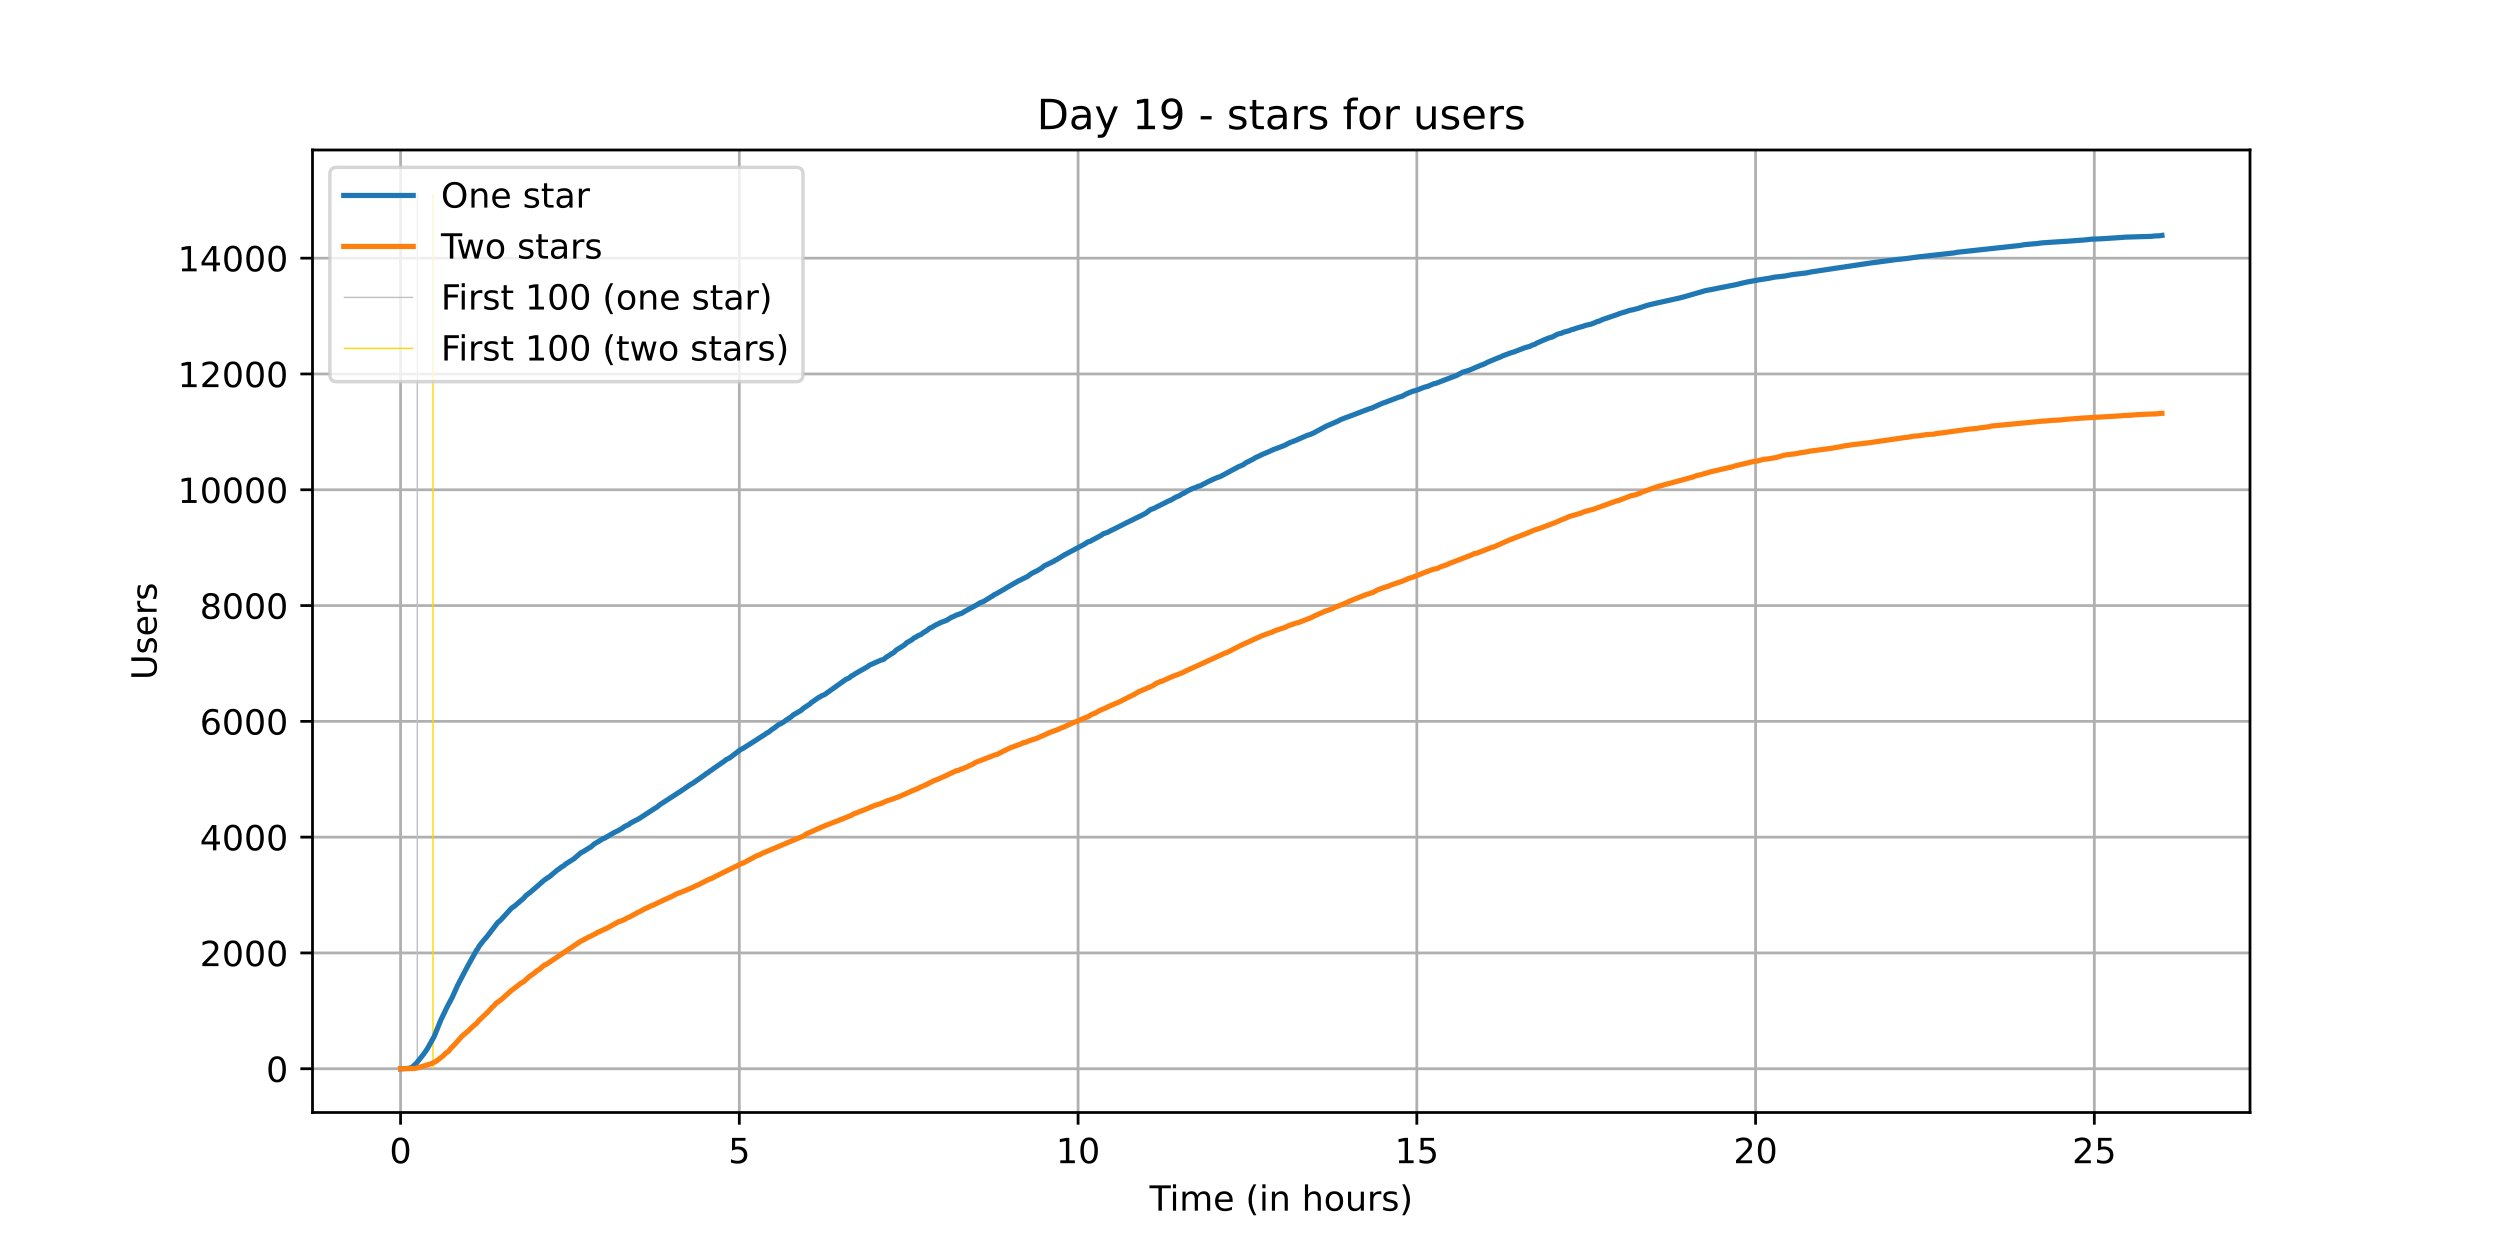 <?xml version="1.0" encoding="utf-8" standalone="no"?>
<!DOCTYPE svg PUBLIC "-//W3C//DTD SVG 1.1//EN"
  "http://www.w3.org/Graphics/SVG/1.1/DTD/svg11.dtd">
<!-- Created with matplotlib (https://matplotlib.org/) -->
<svg height="360pt" version="1.1" viewBox="0 0 720 360" width="720pt" xmlns="http://www.w3.org/2000/svg" xmlns:xlink="http://www.w3.org/1999/xlink">
 <defs>
  <style type="text/css">*{stroke-linecap:butt;stroke-linejoin:round;}</style>
 </defs>
 <g id="figure_1">
  <g id="patch_1">
   <path d="M 0 360 
L 720 360 
L 720 0 
L 0 0 
z
" style="fill:#ffffff;"/>
  </g>
  <g id="axes_1">
   <g id="patch_2">
    <path d="M 90 320.4 
L 648 320.4 
L 648 43.2 
L 90 43.2 
z
" style="fill:#ffffff;"/>
   </g>
   <g id="matplotlib.axis_1">
    <g id="xtick_1">
     <g id="line2d_1">
      <path clip-path="url(#pa247d6f2f9)" d="M 115.364 320.4 
L 115.364 43.2 
" style="fill:none;stroke:#b0b0b0;stroke-linecap:square;stroke-width:0.8;"/>
     </g>
     <g id="line2d_2">
      <defs>
       <path d="M 0 0 
L 0 3.5 
" id="mf9d5c93ed3" style="stroke:#000000;stroke-width:0.8;"/>
      </defs>
      <g>
       <use style="stroke:#000000;stroke-width:0.8;" x="115.364" xlink:href="#mf9d5c93ed3" y="320.4"/>
      </g>
     </g>
     <g id="text_1">
      <!-- 0 -->
      <g transform="translate(112.182 334.998)scale(0.1 -0.1)">
       <defs>
        <path d="M 31.781 66.406 
Q 24.172 66.406 20.328 58.906 
Q 16.5 51.422 16.5 36.375 
Q 16.5 21.391 20.328 13.891 
Q 24.172 6.391 31.781 6.391 
Q 39.453 6.391 43.281 13.891 
Q 47.125 21.391 47.125 36.375 
Q 47.125 51.422 43.281 58.906 
Q 39.453 66.406 31.781 66.406 
z
M 31.781 74.219 
Q 44.047 74.219 50.516 64.516 
Q 56.984 54.828 56.984 36.375 
Q 56.984 17.969 50.516 8.266 
Q 44.047 -1.422 31.781 -1.422 
Q 19.531 -1.422 13.062 8.266 
Q 6.594 17.969 6.594 36.375 
Q 6.594 54.828 13.062 64.516 
Q 19.531 74.219 31.781 74.219 
z
" id="DejaVuSans-48"/>
       </defs>
       <use xlink:href="#DejaVuSans-48"/>
      </g>
     </g>
    </g>
    <g id="xtick_2">
     <g id="line2d_3">
      <path clip-path="url(#pa247d6f2f9)" d="M 212.924 320.4 
L 212.924 43.2 
" style="fill:none;stroke:#b0b0b0;stroke-linecap:square;stroke-width:0.8;"/>
     </g>
     <g id="line2d_4">
      <g>
       <use style="stroke:#000000;stroke-width:0.8;" x="212.924" xlink:href="#mf9d5c93ed3" y="320.4"/>
      </g>
     </g>
     <g id="text_2">
      <!-- 5 -->
      <g transform="translate(209.743 334.998)scale(0.1 -0.1)">
       <defs>
        <path d="M 10.797 72.906 
L 49.516 72.906 
L 49.516 64.594 
L 19.828 64.594 
L 19.828 46.734 
Q 21.969 47.469 24.109 47.828 
Q 26.266 48.188 28.422 48.188 
Q 40.625 48.188 47.75 41.5 
Q 54.891 34.812 54.891 23.391 
Q 54.891 11.625 47.562 5.094 
Q 40.234 -1.422 26.906 -1.422 
Q 22.312 -1.422 17.547 -0.641 
Q 12.797 0.141 7.719 1.703 
L 7.719 11.625 
Q 12.109 9.234 16.797 8.062 
Q 21.484 6.891 26.703 6.891 
Q 35.156 6.891 40.078 11.328 
Q 45.016 15.766 45.016 23.391 
Q 45.016 31 40.078 35.438 
Q 35.156 39.891 26.703 39.891 
Q 22.75 39.891 18.812 39.016 
Q 14.891 38.141 10.797 36.281 
z
" id="DejaVuSans-53"/>
       </defs>
       <use xlink:href="#DejaVuSans-53"/>
      </g>
     </g>
    </g>
    <g id="xtick_3">
     <g id="line2d_5">
      <path clip-path="url(#pa247d6f2f9)" d="M 310.485 320.4 
L 310.485 43.2 
" style="fill:none;stroke:#b0b0b0;stroke-linecap:square;stroke-width:0.8;"/>
     </g>
     <g id="line2d_6">
      <g>
       <use style="stroke:#000000;stroke-width:0.8;" x="310.485" xlink:href="#mf9d5c93ed3" y="320.4"/>
      </g>
     </g>
     <g id="text_3">
      <!-- 10 -->
      <g transform="translate(304.123 334.998)scale(0.1 -0.1)">
       <defs>
        <path d="M 12.406 8.297 
L 28.516 8.297 
L 28.516 63.922 
L 10.984 60.406 
L 10.984 69.391 
L 28.422 72.906 
L 38.281 72.906 
L 38.281 8.297 
L 54.391 8.297 
L 54.391 0 
L 12.406 0 
z
" id="DejaVuSans-49"/>
       </defs>
       <use xlink:href="#DejaVuSans-49"/>
       <use x="63.623" xlink:href="#DejaVuSans-48"/>
      </g>
     </g>
    </g>
    <g id="xtick_4">
     <g id="line2d_7">
      <path clip-path="url(#pa247d6f2f9)" d="M 408.046 320.4 
L 408.046 43.2 
" style="fill:none;stroke:#b0b0b0;stroke-linecap:square;stroke-width:0.8;"/>
     </g>
     <g id="line2d_8">
      <g>
       <use style="stroke:#000000;stroke-width:0.8;" x="408.046" xlink:href="#mf9d5c93ed3" y="320.4"/>
      </g>
     </g>
     <g id="text_4">
      <!-- 15 -->
      <g transform="translate(401.683 334.998)scale(0.1 -0.1)">
       <use xlink:href="#DejaVuSans-49"/>
       <use x="63.623" xlink:href="#DejaVuSans-53"/>
      </g>
     </g>
    </g>
    <g id="xtick_5">
     <g id="line2d_9">
      <path clip-path="url(#pa247d6f2f9)" d="M 505.607 320.4 
L 505.607 43.2 
" style="fill:none;stroke:#b0b0b0;stroke-linecap:square;stroke-width:0.8;"/>
     </g>
     <g id="line2d_10">
      <g>
       <use style="stroke:#000000;stroke-width:0.8;" x="505.607" xlink:href="#mf9d5c93ed3" y="320.4"/>
      </g>
     </g>
     <g id="text_5">
      <!-- 20 -->
      <g transform="translate(499.244 334.998)scale(0.1 -0.1)">
       <defs>
        <path d="M 19.188 8.297 
L 53.609 8.297 
L 53.609 0 
L 7.328 0 
L 7.328 8.297 
Q 12.938 14.109 22.625 23.891 
Q 32.328 33.688 34.812 36.531 
Q 39.547 41.844 41.422 45.531 
Q 43.312 49.219 43.312 52.781 
Q 43.312 58.594 39.234 62.25 
Q 35.156 65.922 28.609 65.922 
Q 23.969 65.922 18.812 64.312 
Q 13.672 62.703 7.812 59.422 
L 7.812 69.391 
Q 13.766 71.781 18.938 73 
Q 24.125 74.219 28.422 74.219 
Q 39.75 74.219 46.484 68.547 
Q 53.219 62.891 53.219 53.422 
Q 53.219 48.922 51.531 44.891 
Q 49.859 40.875 45.406 35.406 
Q 44.188 33.984 37.641 27.219 
Q 31.109 20.453 19.188 8.297 
z
" id="DejaVuSans-50"/>
       </defs>
       <use xlink:href="#DejaVuSans-50"/>
       <use x="63.623" xlink:href="#DejaVuSans-48"/>
      </g>
     </g>
    </g>
    <g id="xtick_6">
     <g id="line2d_11">
      <path clip-path="url(#pa247d6f2f9)" d="M 603.168 320.4 
L 603.168 43.2 
" style="fill:none;stroke:#b0b0b0;stroke-linecap:square;stroke-width:0.8;"/>
     </g>
     <g id="line2d_12">
      <g>
       <use style="stroke:#000000;stroke-width:0.8;" x="603.168" xlink:href="#mf9d5c93ed3" y="320.4"/>
      </g>
     </g>
     <g id="text_6">
      <!-- 25 -->
      <g transform="translate(596.805 334.998)scale(0.1 -0.1)">
       <use xlink:href="#DejaVuSans-50"/>
       <use x="63.623" xlink:href="#DejaVuSans-53"/>
      </g>
     </g>
    </g>
    <g id="text_7">
     <!-- Time (in hours) -->
     <g transform="translate(331.072 348.677)scale(0.1 -0.1)">
      <defs>
       <path d="M -0.297 72.906 
L 61.375 72.906 
L 61.375 64.594 
L 35.5 64.594 
L 35.5 0 
L 25.594 0 
L 25.594 64.594 
L -0.297 64.594 
z
" id="DejaVuSans-84"/>
       <path d="M 9.422 54.688 
L 18.406 54.688 
L 18.406 0 
L 9.422 0 
z
M 9.422 75.984 
L 18.406 75.984 
L 18.406 64.594 
L 9.422 64.594 
z
" id="DejaVuSans-105"/>
       <path d="M 52 44.188 
Q 55.375 50.25 60.062 53.125 
Q 64.75 56 71.094 56 
Q 79.641 56 84.281 50.016 
Q 88.922 44.047 88.922 33.016 
L 88.922 0 
L 79.891 0 
L 79.891 32.719 
Q 79.891 40.578 77.094 44.375 
Q 74.312 48.188 68.609 48.188 
Q 61.625 48.188 57.562 43.547 
Q 53.516 38.922 53.516 30.906 
L 53.516 0 
L 44.484 0 
L 44.484 32.719 
Q 44.484 40.625 41.703 44.406 
Q 38.922 48.188 33.109 48.188 
Q 26.219 48.188 22.156 43.531 
Q 18.109 38.875 18.109 30.906 
L 18.109 0 
L 9.078 0 
L 9.078 54.688 
L 18.109 54.688 
L 18.109 46.188 
Q 21.188 51.219 25.484 53.609 
Q 29.781 56 35.688 56 
Q 41.656 56 45.828 52.969 
Q 50 49.953 52 44.188 
z
" id="DejaVuSans-109"/>
       <path d="M 56.203 29.594 
L 56.203 25.203 
L 14.891 25.203 
Q 15.484 15.922 20.484 11.062 
Q 25.484 6.203 34.422 6.203 
Q 39.594 6.203 44.453 7.469 
Q 49.312 8.734 54.109 11.281 
L 54.109 2.781 
Q 49.266 0.734 44.188 -0.344 
Q 39.109 -1.422 33.891 -1.422 
Q 20.797 -1.422 13.156 6.188 
Q 5.516 13.812 5.516 26.812 
Q 5.516 40.234 12.766 48.109 
Q 20.016 56 32.328 56 
Q 43.359 56 49.781 48.891 
Q 56.203 41.797 56.203 29.594 
z
M 47.219 32.234 
Q 47.125 39.594 43.094 43.984 
Q 39.062 48.391 32.422 48.391 
Q 24.906 48.391 20.391 44.141 
Q 15.875 39.891 15.188 32.172 
z
" id="DejaVuSans-101"/>
       <path id="DejaVuSans-32"/>
       <path d="M 31 75.875 
Q 24.469 64.656 21.281 53.656 
Q 18.109 42.672 18.109 31.391 
Q 18.109 20.125 21.312 9.062 
Q 24.516 -2 31 -13.188 
L 23.188 -13.188 
Q 15.875 -1.703 12.234 9.375 
Q 8.594 20.453 8.594 31.391 
Q 8.594 42.281 12.203 53.312 
Q 15.828 64.359 23.188 75.875 
z
" id="DejaVuSans-40"/>
       <path d="M 54.891 33.016 
L 54.891 0 
L 45.906 0 
L 45.906 32.719 
Q 45.906 40.484 42.875 44.328 
Q 39.844 48.188 33.797 48.188 
Q 26.516 48.188 22.312 43.547 
Q 18.109 38.922 18.109 30.906 
L 18.109 0 
L 9.078 0 
L 9.078 54.688 
L 18.109 54.688 
L 18.109 46.188 
Q 21.344 51.125 25.703 53.562 
Q 30.078 56 35.797 56 
Q 45.219 56 50.047 50.172 
Q 54.891 44.344 54.891 33.016 
z
" id="DejaVuSans-110"/>
       <path d="M 54.891 33.016 
L 54.891 0 
L 45.906 0 
L 45.906 32.719 
Q 45.906 40.484 42.875 44.328 
Q 39.844 48.188 33.797 48.188 
Q 26.516 48.188 22.312 43.547 
Q 18.109 38.922 18.109 30.906 
L 18.109 0 
L 9.078 0 
L 9.078 75.984 
L 18.109 75.984 
L 18.109 46.188 
Q 21.344 51.125 25.703 53.562 
Q 30.078 56 35.797 56 
Q 45.219 56 50.047 50.172 
Q 54.891 44.344 54.891 33.016 
z
" id="DejaVuSans-104"/>
       <path d="M 30.609 48.391 
Q 23.391 48.391 19.188 42.75 
Q 14.984 37.109 14.984 27.297 
Q 14.984 17.484 19.156 11.844 
Q 23.344 6.203 30.609 6.203 
Q 37.797 6.203 41.984 11.859 
Q 46.188 17.531 46.188 27.297 
Q 46.188 37.016 41.984 42.703 
Q 37.797 48.391 30.609 48.391 
z
M 30.609 56 
Q 42.328 56 49.016 48.375 
Q 55.719 40.766 55.719 27.297 
Q 55.719 13.875 49.016 6.219 
Q 42.328 -1.422 30.609 -1.422 
Q 18.844 -1.422 12.172 6.219 
Q 5.516 13.875 5.516 27.297 
Q 5.516 40.766 12.172 48.375 
Q 18.844 56 30.609 56 
z
" id="DejaVuSans-111"/>
       <path d="M 8.5 21.578 
L 8.5 54.688 
L 17.484 54.688 
L 17.484 21.922 
Q 17.484 14.156 20.5 10.266 
Q 23.531 6.391 29.594 6.391 
Q 36.859 6.391 41.078 11.031 
Q 45.312 15.672 45.312 23.688 
L 45.312 54.688 
L 54.297 54.688 
L 54.297 0 
L 45.312 0 
L 45.312 8.406 
Q 42.047 3.422 37.719 1 
Q 33.406 -1.422 27.688 -1.422 
Q 18.266 -1.422 13.375 4.438 
Q 8.5 10.297 8.5 21.578 
z
M 31.109 56 
z
" id="DejaVuSans-117"/>
       <path d="M 41.109 46.297 
Q 39.594 47.172 37.812 47.578 
Q 36.031 48 33.891 48 
Q 26.266 48 22.188 43.047 
Q 18.109 38.094 18.109 28.812 
L 18.109 0 
L 9.078 0 
L 9.078 54.688 
L 18.109 54.688 
L 18.109 46.188 
Q 20.953 51.172 25.484 53.578 
Q 30.031 56 36.531 56 
Q 37.453 56 38.578 55.875 
Q 39.703 55.766 41.062 55.516 
z
" id="DejaVuSans-114"/>
       <path d="M 44.281 53.078 
L 44.281 44.578 
Q 40.484 46.531 36.375 47.5 
Q 32.281 48.484 27.875 48.484 
Q 21.188 48.484 17.844 46.438 
Q 14.5 44.391 14.5 40.281 
Q 14.5 37.156 16.891 35.375 
Q 19.281 33.594 26.516 31.984 
L 29.594 31.297 
Q 39.156 29.25 43.188 25.516 
Q 47.219 21.781 47.219 15.094 
Q 47.219 7.469 41.188 3.016 
Q 35.156 -1.422 24.609 -1.422 
Q 20.219 -1.422 15.453 -0.562 
Q 10.688 0.297 5.422 2 
L 5.422 11.281 
Q 10.406 8.688 15.234 7.391 
Q 20.062 6.109 24.812 6.109 
Q 31.156 6.109 34.562 8.281 
Q 37.984 10.453 37.984 14.406 
Q 37.984 18.062 35.516 20.016 
Q 33.062 21.969 24.703 23.781 
L 21.578 24.516 
Q 13.234 26.266 9.516 29.906 
Q 5.812 33.547 5.812 39.891 
Q 5.812 47.609 11.281 51.797 
Q 16.75 56 26.812 56 
Q 31.781 56 36.172 55.266 
Q 40.578 54.547 44.281 53.078 
z
" id="DejaVuSans-115"/>
       <path d="M 8.016 75.875 
L 15.828 75.875 
Q 23.141 64.359 26.781 53.312 
Q 30.422 42.281 30.422 31.391 
Q 30.422 20.453 26.781 9.375 
Q 23.141 -1.703 15.828 -13.188 
L 8.016 -13.188 
Q 14.5 -2 17.703 9.062 
Q 20.906 20.125 20.906 31.391 
Q 20.906 42.672 17.703 53.656 
Q 14.5 64.656 8.016 75.875 
z
" id="DejaVuSans-41"/>
      </defs>
      <use xlink:href="#DejaVuSans-84"/>
      <use x="57.959" xlink:href="#DejaVuSans-105"/>
      <use x="85.742" xlink:href="#DejaVuSans-109"/>
      <use x="183.154" xlink:href="#DejaVuSans-101"/>
      <use x="244.678" xlink:href="#DejaVuSans-32"/>
      <use x="276.465" xlink:href="#DejaVuSans-40"/>
      <use x="315.479" xlink:href="#DejaVuSans-105"/>
      <use x="343.262" xlink:href="#DejaVuSans-110"/>
      <use x="406.641" xlink:href="#DejaVuSans-32"/>
      <use x="438.428" xlink:href="#DejaVuSans-104"/>
      <use x="501.807" xlink:href="#DejaVuSans-111"/>
      <use x="562.988" xlink:href="#DejaVuSans-117"/>
      <use x="626.367" xlink:href="#DejaVuSans-114"/>
      <use x="667.48" xlink:href="#DejaVuSans-115"/>
      <use x="719.58" xlink:href="#DejaVuSans-41"/>
     </g>
    </g>
   </g>
   <g id="matplotlib.axis_2">
    <g id="ytick_1">
     <g id="line2d_13">
      <path clip-path="url(#pa247d6f2f9)" d="M 90 307.8 
L 648 307.8 
" style="fill:none;stroke:#b0b0b0;stroke-linecap:square;stroke-width:0.8;"/>
     </g>
     <g id="line2d_14">
      <defs>
       <path d="M 0 0 
L -3.5 0 
" id="m3e6ad2fec7" style="stroke:#000000;stroke-width:0.8;"/>
      </defs>
      <g>
       <use style="stroke:#000000;stroke-width:0.8;" x="90" xlink:href="#m3e6ad2fec7" y="307.8"/>
      </g>
     </g>
     <g id="text_8">
      <!-- 0 -->
      <g transform="translate(76.638 311.599)scale(0.1 -0.1)">
       <use xlink:href="#DejaVuSans-48"/>
      </g>
     </g>
    </g>
    <g id="ytick_2">
     <g id="line2d_15">
      <path clip-path="url(#pa247d6f2f9)" d="M 90 274.45 
L 648 274.45 
" style="fill:none;stroke:#b0b0b0;stroke-linecap:square;stroke-width:0.8;"/>
     </g>
     <g id="line2d_16">
      <g>
       <use style="stroke:#000000;stroke-width:0.8;" x="90" xlink:href="#m3e6ad2fec7" y="274.45"/>
      </g>
     </g>
     <g id="text_9">
      <!-- 2000 -->
      <g transform="translate(57.55 278.25)scale(0.1 -0.1)">
       <use xlink:href="#DejaVuSans-50"/>
       <use x="63.623" xlink:href="#DejaVuSans-48"/>
       <use x="127.246" xlink:href="#DejaVuSans-48"/>
       <use x="190.869" xlink:href="#DejaVuSans-48"/>
      </g>
     </g>
    </g>
    <g id="ytick_3">
     <g id="line2d_17">
      <path clip-path="url(#pa247d6f2f9)" d="M 90 241.101 
L 648 241.101 
" style="fill:none;stroke:#b0b0b0;stroke-linecap:square;stroke-width:0.8;"/>
     </g>
     <g id="line2d_18">
      <g>
       <use style="stroke:#000000;stroke-width:0.8;" x="90" xlink:href="#m3e6ad2fec7" y="241.101"/>
      </g>
     </g>
     <g id="text_10">
      <!-- 4000 -->
      <g transform="translate(57.55 244.9)scale(0.1 -0.1)">
       <defs>
        <path d="M 37.797 64.312 
L 12.891 25.391 
L 37.797 25.391 
z
M 35.203 72.906 
L 47.609 72.906 
L 47.609 25.391 
L 58.016 25.391 
L 58.016 17.188 
L 47.609 17.188 
L 47.609 0 
L 37.797 0 
L 37.797 17.188 
L 4.891 17.188 
L 4.891 26.703 
z
" id="DejaVuSans-52"/>
       </defs>
       <use xlink:href="#DejaVuSans-52"/>
       <use x="63.623" xlink:href="#DejaVuSans-48"/>
       <use x="127.246" xlink:href="#DejaVuSans-48"/>
       <use x="190.869" xlink:href="#DejaVuSans-48"/>
      </g>
     </g>
    </g>
    <g id="ytick_4">
     <g id="line2d_19">
      <path clip-path="url(#pa247d6f2f9)" d="M 90 207.751 
L 648 207.751 
" style="fill:none;stroke:#b0b0b0;stroke-linecap:square;stroke-width:0.8;"/>
     </g>
     <g id="line2d_20">
      <g>
       <use style="stroke:#000000;stroke-width:0.8;" x="90" xlink:href="#m3e6ad2fec7" y="207.751"/>
      </g>
     </g>
     <g id="text_11">
      <!-- 6000 -->
      <g transform="translate(57.55 211.551)scale(0.1 -0.1)">
       <defs>
        <path d="M 33.016 40.375 
Q 26.375 40.375 22.484 35.828 
Q 18.609 31.297 18.609 23.391 
Q 18.609 15.531 22.484 10.953 
Q 26.375 6.391 33.016 6.391 
Q 39.656 6.391 43.531 10.953 
Q 47.406 15.531 47.406 23.391 
Q 47.406 31.297 43.531 35.828 
Q 39.656 40.375 33.016 40.375 
z
M 52.594 71.297 
L 52.594 62.312 
Q 48.875 64.062 45.094 64.984 
Q 41.312 65.922 37.594 65.922 
Q 27.828 65.922 22.672 59.328 
Q 17.531 52.734 16.797 39.406 
Q 19.672 43.656 24.016 45.922 
Q 28.375 48.188 33.594 48.188 
Q 44.578 48.188 50.953 41.516 
Q 57.328 34.859 57.328 23.391 
Q 57.328 12.156 50.688 5.359 
Q 44.047 -1.422 33.016 -1.422 
Q 20.359 -1.422 13.672 8.266 
Q 6.984 17.969 6.984 36.375 
Q 6.984 53.656 15.188 63.938 
Q 23.391 74.219 37.203 74.219 
Q 40.922 74.219 44.703 73.484 
Q 48.484 72.75 52.594 71.297 
z
" id="DejaVuSans-54"/>
       </defs>
       <use xlink:href="#DejaVuSans-54"/>
       <use x="63.623" xlink:href="#DejaVuSans-48"/>
       <use x="127.246" xlink:href="#DejaVuSans-48"/>
       <use x="190.869" xlink:href="#DejaVuSans-48"/>
      </g>
     </g>
    </g>
    <g id="ytick_5">
     <g id="line2d_21">
      <path clip-path="url(#pa247d6f2f9)" d="M 90 174.402 
L 648 174.402 
" style="fill:none;stroke:#b0b0b0;stroke-linecap:square;stroke-width:0.8;"/>
     </g>
     <g id="line2d_22">
      <g>
       <use style="stroke:#000000;stroke-width:0.8;" x="90" xlink:href="#m3e6ad2fec7" y="174.402"/>
      </g>
     </g>
     <g id="text_12">
      <!-- 8000 -->
      <g transform="translate(57.55 178.201)scale(0.1 -0.1)">
       <defs>
        <path d="M 31.781 34.625 
Q 24.75 34.625 20.719 30.859 
Q 16.703 27.094 16.703 20.516 
Q 16.703 13.922 20.719 10.156 
Q 24.75 6.391 31.781 6.391 
Q 38.812 6.391 42.859 10.172 
Q 46.922 13.969 46.922 20.516 
Q 46.922 27.094 42.891 30.859 
Q 38.875 34.625 31.781 34.625 
z
M 21.922 38.812 
Q 15.578 40.375 12.031 44.719 
Q 8.5 49.078 8.5 55.328 
Q 8.5 64.062 14.719 69.141 
Q 20.953 74.219 31.781 74.219 
Q 42.672 74.219 48.875 69.141 
Q 55.078 64.062 55.078 55.328 
Q 55.078 49.078 51.531 44.719 
Q 48 40.375 41.703 38.812 
Q 48.828 37.156 52.797 32.312 
Q 56.781 27.484 56.781 20.516 
Q 56.781 9.906 50.312 4.234 
Q 43.844 -1.422 31.781 -1.422 
Q 19.734 -1.422 13.25 4.234 
Q 6.781 9.906 6.781 20.516 
Q 6.781 27.484 10.781 32.312 
Q 14.797 37.156 21.922 38.812 
z
M 18.312 54.391 
Q 18.312 48.734 21.844 45.562 
Q 25.391 42.391 31.781 42.391 
Q 38.141 42.391 41.719 45.562 
Q 45.312 48.734 45.312 54.391 
Q 45.312 60.062 41.719 63.234 
Q 38.141 66.406 31.781 66.406 
Q 25.391 66.406 21.844 63.234 
Q 18.312 60.062 18.312 54.391 
z
" id="DejaVuSans-56"/>
       </defs>
       <use xlink:href="#DejaVuSans-56"/>
       <use x="63.623" xlink:href="#DejaVuSans-48"/>
       <use x="127.246" xlink:href="#DejaVuSans-48"/>
       <use x="190.869" xlink:href="#DejaVuSans-48"/>
      </g>
     </g>
    </g>
    <g id="ytick_6">
     <g id="line2d_23">
      <path clip-path="url(#pa247d6f2f9)" d="M 90 141.052 
L 648 141.052 
" style="fill:none;stroke:#b0b0b0;stroke-linecap:square;stroke-width:0.8;"/>
     </g>
     <g id="line2d_24">
      <g>
       <use style="stroke:#000000;stroke-width:0.8;" x="90" xlink:href="#m3e6ad2fec7" y="141.052"/>
      </g>
     </g>
     <g id="text_13">
      <!-- 10000 -->
      <g transform="translate(51.188 144.851)scale(0.1 -0.1)">
       <use xlink:href="#DejaVuSans-49"/>
       <use x="63.623" xlink:href="#DejaVuSans-48"/>
       <use x="127.246" xlink:href="#DejaVuSans-48"/>
       <use x="190.869" xlink:href="#DejaVuSans-48"/>
       <use x="254.492" xlink:href="#DejaVuSans-48"/>
      </g>
     </g>
    </g>
    <g id="ytick_7">
     <g id="line2d_25">
      <path clip-path="url(#pa247d6f2f9)" d="M 90 107.703 
L 648 107.703 
" style="fill:none;stroke:#b0b0b0;stroke-linecap:square;stroke-width:0.8;"/>
     </g>
     <g id="line2d_26">
      <g>
       <use style="stroke:#000000;stroke-width:0.8;" x="90" xlink:href="#m3e6ad2fec7" y="107.703"/>
      </g>
     </g>
     <g id="text_14">
      <!-- 12000 -->
      <g transform="translate(51.188 111.502)scale(0.1 -0.1)">
       <use xlink:href="#DejaVuSans-49"/>
       <use x="63.623" xlink:href="#DejaVuSans-50"/>
       <use x="127.246" xlink:href="#DejaVuSans-48"/>
       <use x="190.869" xlink:href="#DejaVuSans-48"/>
       <use x="254.492" xlink:href="#DejaVuSans-48"/>
      </g>
     </g>
    </g>
    <g id="ytick_8">
     <g id="line2d_27">
      <path clip-path="url(#pa247d6f2f9)" d="M 90 74.353 
L 648 74.353 
" style="fill:none;stroke:#b0b0b0;stroke-linecap:square;stroke-width:0.8;"/>
     </g>
     <g id="line2d_28">
      <g>
       <use style="stroke:#000000;stroke-width:0.8;" x="90" xlink:href="#m3e6ad2fec7" y="74.353"/>
      </g>
     </g>
     <g id="text_15">
      <!-- 14000 -->
      <g transform="translate(51.188 78.152)scale(0.1 -0.1)">
       <use xlink:href="#DejaVuSans-49"/>
       <use x="63.623" xlink:href="#DejaVuSans-52"/>
       <use x="127.246" xlink:href="#DejaVuSans-48"/>
       <use x="190.869" xlink:href="#DejaVuSans-48"/>
       <use x="254.492" xlink:href="#DejaVuSans-48"/>
      </g>
     </g>
    </g>
    <g id="text_16">
     <!-- Users -->
     <g transform="translate(45.108 195.801)rotate(-90)scale(0.1 -0.1)">
      <defs>
       <path d="M 8.688 72.906 
L 18.609 72.906 
L 18.609 28.609 
Q 18.609 16.891 22.844 11.734 
Q 27.094 6.594 36.625 6.594 
Q 46.094 6.594 50.344 11.734 
Q 54.594 16.891 54.594 28.609 
L 54.594 72.906 
L 64.5 72.906 
L 64.5 27.391 
Q 64.5 13.141 57.438 5.859 
Q 50.391 -1.422 36.625 -1.422 
Q 22.797 -1.422 15.734 5.859 
Q 8.688 13.141 8.688 27.391 
z
" id="DejaVuSans-85"/>
      </defs>
      <use xlink:href="#DejaVuSans-85"/>
      <use x="73.193" xlink:href="#DejaVuSans-115"/>
      <use x="125.293" xlink:href="#DejaVuSans-101"/>
      <use x="186.816" xlink:href="#DejaVuSans-114"/>
      <use x="227.93" xlink:href="#DejaVuSans-115"/>
     </g>
    </g>
   </g>
   <g id="LineCollection_1">
    <path clip-path="url(#pa247d6f2f9)" d="M 120.182 307.8 
L 120.182 55.8 
" style="fill:none;stroke:#c0c0c0;stroke-width:0.4;"/>
   </g>
   <g id="LineCollection_2">
    <path clip-path="url(#pa247d6f2f9)" d="M 124.697 307.8 
L 124.697 55.8 
" style="fill:none;stroke:#ffd700;stroke-width:0.4;"/>
   </g>
   <g id="line2d_29">
    <path clip-path="url(#pa247d6f2f9)" d="M 115.364 307.8 
L 117.602 307.7 
L 118.572 307.433 
L 119.862 306.266 
L 121.472 304.265 
L 122.117 303.448 
L 123.082 302.031 
L 125.017 298.546 
L 126.952 293.793 
L 128.247 291.092 
L 128.887 289.775 
L 130.177 287.373 
L 131.792 283.788 
L 134.047 279.453 
L 135.011 277.669 
L 136.621 274.784 
L 137.266 273.617 
L 137.591 273.267 
L 137.911 272.6 
L 139.206 270.932 
L 140.171 269.832 
L 143.396 265.63 
L 144.041 265.146 
L 147.266 261.594 
L 148.231 260.911 
L 150.811 258.693 
L 151.45 257.942 
L 152.74 256.959 
L 155.64 254.441 
L 156.61 253.574 
L 157.575 252.907 
L 158.22 252.506 
L 158.865 251.956 
L 160.475 250.606 
L 161.12 250.155 
L 161.765 249.655 
L 162.41 249.322 
L 162.729 248.971 
L 163.374 248.555 
L 164.019 248.138 
L 165.309 247.321 
L 167.244 245.636 
L 168.209 245.12 
L 169.499 244.302 
L 170.144 243.952 
L 171.109 243.085 
L 173.369 241.751 
L 173.689 241.501 
L 174.009 241.451 
L 176.914 239.75 
L 177.878 239.3 
L 178.843 238.733 
L 179.168 238.583 
L 179.813 238.066 
L 181.103 237.466 
L 181.423 237.149 
L 182.388 236.632 
L 184.003 235.798 
L 188.513 232.864 
L 189.158 232.48 
L 190.122 231.696 
L 196.247 227.728 
L 196.892 227.294 
L 198.827 225.944 
L 199.472 225.61 
L 203.017 223.126 
L 203.336 222.825 
L 203.981 222.492 
L 204.307 222.175 
L 204.952 221.775 
L 205.597 221.275 
L 208.496 219.29 
L 209.141 218.773 
L 210.106 218.29 
L 213.331 215.855 
L 213.976 215.555 
L 220.42 211.436 
L 220.74 211.17 
L 221.385 210.853 
L 222.35 210.069 
L 222.995 209.669 
L 223.64 209.135 
L 224.285 208.685 
L 224.93 208.385 
L 225.895 207.785 
L 226.54 207.284 
L 227.83 206.467 
L 228.475 205.884 
L 229.764 205.15 
L 230.409 204.767 
L 230.729 204.583 
L 231.374 203.983 
L 233.309 202.716 
L 233.629 202.365 
L 234.274 201.932 
L 235.889 200.798 
L 236.209 200.715 
L 236.529 200.431 
L 237.499 200.031 
L 240.399 197.963 
L 243.629 195.662 
L 244.594 195.229 
L 245.239 194.628 
L 245.559 194.545 
L 246.203 194.095 
L 247.174 193.528 
L 249.103 192.444 
L 249.748 192.077 
L 250.393 191.594 
L 253.618 190.143 
L 254.263 189.976 
L 254.583 189.826 
L 255.228 189.276 
L 257.483 187.858 
L 258.128 187.208 
L 260.063 186.024 
L 260.708 185.557 
L 261.027 185.174 
L 262.642 184.257 
L 263.287 183.673 
L 263.607 183.59 
L 264.252 183.173 
L 264.897 182.856 
L 265.217 182.756 
L 265.862 182.239 
L 266.832 181.672 
L 267.797 180.905 
L 268.442 180.638 
L 269.407 180.038 
L 271.022 179.254 
L 272.632 178.654 
L 273.922 177.837 
L 274.561 177.587 
L 275.206 177.27 
L 275.531 177.086 
L 275.851 177.036 
L 276.496 176.753 
L 276.821 176.703 
L 278.106 175.936 
L 281.011 174.368 
L 282.296 173.585 
L 283.266 173.218 
L 284.231 172.634 
L 285.52 171.817 
L 285.84 171.701 
L 286.165 171.384 
L 287.13 170.883 
L 289.065 169.783 
L 290.03 169.199 
L 293.255 167.332 
L 295.835 166.081 
L 296.8 165.364 
L 297.445 164.981 
L 298.735 164.347 
L 300.025 163.58 
L 300.664 163.013 
L 303.569 161.612 
L 303.889 161.345 
L 304.214 161.245 
L 306.469 159.845 
L 312.268 156.76 
L 313.233 156.11 
L 314.203 155.809 
L 314.523 155.543 
L 315.168 155.243 
L 317.103 154.192 
L 317.748 153.725 
L 319.038 153.292 
L 319.683 152.941 
L 322.903 151.341 
L 324.192 150.674 
L 329.352 148.139 
L 329.997 147.789 
L 331.287 146.805 
L 332.577 146.305 
L 333.222 145.938 
L 333.867 145.638 
L 335.797 144.671 
L 336.442 144.321 
L 337.087 144.087 
L 338.702 143.153 
L 339.667 142.77 
L 340.312 142.32 
L 340.957 142.036 
L 342.247 141.269 
L 343.537 140.669 
L 344.507 140.352 
L 344.832 140.135 
L 345.797 139.868 
L 346.442 139.485 
L 347.087 139.185 
L 347.732 138.818 
L 349.661 137.917 
L 350.631 137.517 
L 351.596 137.167 
L 356.756 134.382 
L 358.041 133.865 
L 358.686 133.349 
L 360.946 132.215 
L 361.591 131.781 
L 362.556 131.364 
L 363.52 130.881 
L 365.455 130.08 
L 366.745 129.463 
L 368.035 129.013 
L 369.965 128.263 
L 370.935 127.746 
L 371.58 127.429 
L 372.225 127.196 
L 373.509 126.695 
L 374.16 126.395 
L 376.415 125.411 
L 377.379 125.111 
L 378.35 124.678 
L 381.894 122.76 
L 385.439 121.226 
L 386.084 120.859 
L 387.369 120.359 
L 389.303 119.659 
L 393.818 117.924 
L 395.108 117.507 
L 397.683 116.34 
L 398.328 116.073 
L 398.973 115.857 
L 402.843 114.389 
L 403.808 114.123 
L 405.097 113.406 
L 407.032 112.622 
L 407.352 112.588 
L 407.997 112.355 
L 408.642 112.138 
L 409.287 111.855 
L 410.252 111.505 
L 411.222 111.254 
L 412.832 110.554 
L 413.477 110.421 
L 419.596 108.086 
L 420.241 107.736 
L 421.211 107.202 
L 423.141 106.619 
L 426.686 105.101 
L 427.011 105.051 
L 428.626 104.234 
L 429.591 103.834 
L 431.2 103.167 
L 432.171 102.8 
L 432.816 102.467 
L 435.07 101.633 
L 436.035 101.35 
L 439.26 100.099 
L 440.55 99.766 
L 441.195 99.432 
L 442.16 99.115 
L 442.485 98.848 
L 443.125 98.582 
L 444.74 97.865 
L 446.03 97.348 
L 446.669 97.148 
L 446.994 97.081 
L 448.604 96.23 
L 449.574 95.997 
L 450.539 95.614 
L 451.829 95.28 
L 452.794 94.88 
L 453.119 94.846 
L 454.084 94.496 
L 456.019 93.946 
L 456.664 93.696 
L 458.274 93.346 
L 460.208 92.545 
L 460.528 92.512 
L 461.498 92.028 
L 465.363 90.728 
L 466.653 90.244 
L 468.588 89.661 
L 469.233 89.411 
L 470.198 89.227 
L 471.807 88.81 
L 472.778 88.477 
L 474.387 87.943 
L 475.032 87.776 
L 475.997 87.543 
L 476.642 87.393 
L 483.412 85.892 
L 485.347 85.392 
L 486.311 85.108 
L 491.146 83.708 
L 498.881 82.19 
L 499.845 82.007 
L 501.46 81.607 
L 502.425 81.39 
L 503.07 81.24 
L 506.615 80.59 
L 507.58 80.439 
L 509.515 80.139 
L 511.124 79.806 
L 512.095 79.706 
L 514.024 79.506 
L 515.959 79.122 
L 519.184 78.722 
L 520.154 78.622 
L 521.764 78.288 
L 538.842 75.721 
L 542.712 75.22 
L 546.577 74.703 
L 548.832 74.487 
L 551.731 74.086 
L 553.021 73.92 
L 562.691 72.852 
L 563.661 72.652 
L 564.626 72.552 
L 581.704 70.701 
L 582.994 70.468 
L 585.574 70.235 
L 586.539 70.168 
L 587.509 70.018 
L 588.474 69.918 
L 594.598 69.518 
L 595.563 69.467 
L 598.788 69.217 
L 600.078 69.134 
L 602.333 68.884 
L 604.907 68.784 
L 611.357 68.367 
L 612.002 68.3 
L 616.831 68.15 
L 619.737 68.067 
L 620.376 67.967 
L 621.991 67.9 
L 622.636 67.8 
L 622.636 67.8 
" style="fill:none;stroke:#1f77b4;stroke-linecap:square;stroke-width:1.5;"/>
   </g>
   <g id="line2d_30">
    <path clip-path="url(#pa247d6f2f9)" d="M 115.364 307.8 
L 119.537 307.717 
L 122.762 306.783 
L 123.407 306.566 
L 124.052 306.383 
L 124.697 306.133 
L 125.662 305.616 
L 127.602 304.098 
L 128.247 303.431 
L 128.887 302.948 
L 129.212 302.748 
L 129.857 301.864 
L 130.822 300.947 
L 133.076 298.395 
L 135.011 296.761 
L 135.976 295.794 
L 137.266 294.71 
L 137.911 293.927 
L 140.496 291.475 
L 141.786 290.058 
L 142.431 289.491 
L 142.751 289.041 
L 143.396 288.574 
L 144.041 288.107 
L 144.686 287.59 
L 147.266 285.272 
L 148.876 284.072 
L 149.841 283.288 
L 150.811 282.738 
L 152.42 281.254 
L 153.71 280.387 
L 154.355 279.82 
L 154.995 279.37 
L 155.32 279.219 
L 155.965 278.602 
L 156.93 277.835 
L 157.255 277.785 
L 167.244 271.065 
L 168.209 270.599 
L 168.854 270.215 
L 169.179 270.098 
L 169.499 269.865 
L 169.819 269.782 
L 171.109 269.098 
L 171.754 268.798 
L 172.079 268.498 
L 172.399 268.431 
L 173.689 267.814 
L 174.653 267.397 
L 177.559 265.796 
L 178.198 265.429 
L 178.523 265.379 
L 179.488 264.963 
L 179.813 264.879 
L 180.458 264.462 
L 181.423 264.029 
L 183.678 262.795 
L 184.323 262.495 
L 185.613 261.794 
L 186.578 261.361 
L 187.548 260.844 
L 187.868 260.794 
L 191.092 259.243 
L 193.672 258.076 
L 194.637 257.542 
L 197.537 256.408 
L 198.502 255.975 
L 199.147 255.725 
L 200.437 255.091 
L 201.407 254.674 
L 203.662 253.507 
L 205.271 252.84 
L 206.236 252.29 
L 206.561 252.19 
L 207.206 251.823 
L 212.686 249.138 
L 213.331 248.805 
L 213.976 248.555 
L 214.615 248.254 
L 215.26 247.904 
L 217.84 246.504 
L 218.805 246.17 
L 219.45 245.787 
L 229.764 241.451 
L 230.729 241.051 
L 231.699 240.601 
L 232.019 240.267 
L 236.854 238.116 
L 237.819 237.716 
L 243.629 235.448 
L 245.239 234.781 
L 245.884 234.398 
L 249.428 233.03 
L 250.718 232.48 
L 252.008 231.93 
L 253.618 231.446 
L 255.553 230.612 
L 257.163 230.079 
L 258.773 229.495 
L 261.997 228.095 
L 262.642 227.794 
L 262.962 227.594 
L 263.607 227.444 
L 263.932 227.211 
L 264.252 227.144 
L 264.897 226.777 
L 266.187 226.227 
L 266.832 225.96 
L 267.477 225.577 
L 269.087 224.793 
L 270.052 224.459 
L 271.987 223.576 
L 274.241 222.525 
L 275.531 221.925 
L 275.851 221.925 
L 276.821 221.491 
L 277.141 221.441 
L 278.106 221.008 
L 278.431 220.908 
L 279.076 220.541 
L 280.041 220.157 
L 281.011 219.557 
L 285.84 217.69 
L 286.485 217.439 
L 287.13 217.289 
L 287.775 216.956 
L 289.065 216.272 
L 291 215.355 
L 294.22 214.188 
L 294.545 213.938 
L 295.51 213.754 
L 296.155 213.437 
L 297.445 212.987 
L 298.09 212.82 
L 298.735 212.57 
L 302.599 210.853 
L 304.534 210.153 
L 305.499 209.702 
L 306.144 209.502 
L 309.043 208.135 
L 310.014 207.801 
L 312.913 206.551 
L 313.233 206.484 
L 314.523 205.684 
L 315.493 205.35 
L 316.138 204.933 
L 317.103 204.45 
L 318.393 203.916 
L 319.358 203.433 
L 320.003 203.149 
L 322.583 202.049 
L 323.228 201.698 
L 326.772 199.931 
L 327.737 199.314 
L 331.932 197.513 
L 332.897 196.863 
L 333.542 196.579 
L 334.187 196.279 
L 334.512 196.246 
L 337.732 194.795 
L 338.377 194.578 
L 340.631 193.711 
L 341.602 193.178 
L 342.566 192.761 
L 352.886 188.042 
L 353.211 187.975 
L 353.851 187.675 
L 355.466 186.841 
L 357.401 185.841 
L 363.52 183.056 
L 364.165 182.839 
L 364.81 182.589 
L 366.42 182.039 
L 367.065 181.689 
L 370.29 180.605 
L 370.935 180.255 
L 373.19 179.471 
L 373.835 179.338 
L 377.705 177.853 
L 378.35 177.47 
L 381.569 176.053 
L 383.504 175.386 
L 384.794 174.769 
L 385.439 174.519 
L 387.369 173.768 
L 388.339 173.301 
L 390.268 172.484 
L 393.493 171.217 
L 394.463 170.933 
L 395.428 170.617 
L 396.718 169.9 
L 398.328 169.299 
L 398.973 169.116 
L 399.298 168.949 
L 399.618 168.949 
L 400.588 168.482 
L 403.488 167.515 
L 404.133 167.282 
L 405.097 166.865 
L 405.742 166.565 
L 406.707 166.298 
L 407.997 165.798 
L 409.287 165.281 
L 409.932 165.014 
L 412.507 164.047 
L 413.797 163.73 
L 414.122 163.68 
L 414.767 163.28 
L 416.696 162.629 
L 417.341 162.313 
L 421.531 160.712 
L 423.786 159.845 
L 424.431 159.478 
L 425.401 159.294 
L 429.591 157.66 
L 430.236 157.494 
L 434.751 155.493 
L 439.905 153.508 
L 441.84 152.675 
L 443.77 152.058 
L 446.669 150.957 
L 447.959 150.49 
L 449.574 149.757 
L 450.859 149.273 
L 451.829 148.789 
L 455.374 147.772 
L 456.019 147.455 
L 456.984 147.189 
L 457.629 146.972 
L 458.599 146.772 
L 465.688 144.22 
L 466.008 144.204 
L 469.878 142.72 
L 470.523 142.636 
L 471.168 142.436 
L 472.452 141.986 
L 472.778 141.769 
L 473.423 141.536 
L 477.932 139.968 
L 478.577 139.835 
L 479.542 139.535 
L 480.512 139.301 
L 487.601 137.367 
L 488.246 137.1 
L 488.891 136.917 
L 489.856 136.7 
L 490.501 136.5 
L 491.791 136.15 
L 492.436 135.933 
L 495.981 135.116 
L 498.881 134.449 
L 499.525 134.216 
L 503.39 133.299 
L 504.36 133.048 
L 505.97 132.798 
L 507.905 132.281 
L 509.195 132.165 
L 510.16 131.998 
L 511.45 131.781 
L 514.024 131.064 
L 517.249 130.664 
L 518.539 130.38 
L 519.829 130.214 
L 520.474 130.114 
L 521.119 129.947 
L 525.309 129.397 
L 527.563 129.08 
L 528.208 128.98 
L 530.463 128.58 
L 531.108 128.413 
L 532.398 128.246 
L 534.008 127.996 
L 535.623 127.829 
L 537.878 127.562 
L 538.523 127.479 
L 548.512 126.028 
L 549.477 125.928 
L 551.092 125.611 
L 552.702 125.511 
L 554.956 125.145 
L 557.211 125.028 
L 557.536 124.878 
L 559.146 124.694 
L 566.88 123.61 
L 569.46 123.377 
L 570.105 123.244 
L 573.005 122.877 
L 573.325 122.727 
L 575.585 122.51 
L 588.154 121.293 
L 589.439 121.226 
L 591.054 121.059 
L 593.309 120.959 
L 594.918 120.776 
L 596.208 120.676 
L 599.753 120.409 
L 611.032 119.742 
L 611.677 119.659 
L 613.612 119.592 
L 614.577 119.492 
L 616.192 119.392 
L 618.121 119.292 
L 621.021 119.192 
L 621.991 119.058 
L 622.636 119.042 
L 622.636 119.042 
" style="fill:none;stroke:#ff7f0e;stroke-linecap:square;stroke-width:1.5;"/>
   </g>
   <g id="patch_3">
    <path d="M 90 320.4 
L 90 43.2 
" style="fill:none;stroke:#000000;stroke-linecap:square;stroke-linejoin:miter;stroke-width:0.8;"/>
   </g>
   <g id="patch_4">
    <path d="M 648 320.4 
L 648 43.2 
" style="fill:none;stroke:#000000;stroke-linecap:square;stroke-linejoin:miter;stroke-width:0.8;"/>
   </g>
   <g id="patch_5">
    <path d="M 90 320.4 
L 648 320.4 
" style="fill:none;stroke:#000000;stroke-linecap:square;stroke-linejoin:miter;stroke-width:0.8;"/>
   </g>
   <g id="patch_6">
    <path d="M 90 43.2 
L 648 43.2 
" style="fill:none;stroke:#000000;stroke-linecap:square;stroke-linejoin:miter;stroke-width:0.8;"/>
   </g>
   <g id="text_17">
    <!-- Day 19 - stars for users -->
    <g transform="translate(298.609 37.2)scale(0.12 -0.12)">
     <defs>
      <path d="M 19.672 64.797 
L 19.672 8.109 
L 31.594 8.109 
Q 46.688 8.109 53.688 14.938 
Q 60.688 21.781 60.688 36.531 
Q 60.688 51.172 53.688 57.984 
Q 46.688 64.797 31.594 64.797 
z
M 9.812 72.906 
L 30.078 72.906 
Q 51.266 72.906 61.172 64.094 
Q 71.094 55.281 71.094 36.531 
Q 71.094 17.672 61.125 8.828 
Q 51.172 0 30.078 0 
L 9.812 0 
z
" id="DejaVuSans-68"/>
      <path d="M 34.281 27.484 
Q 23.391 27.484 19.188 25 
Q 14.984 22.516 14.984 16.5 
Q 14.984 11.719 18.141 8.906 
Q 21.297 6.109 26.703 6.109 
Q 34.188 6.109 38.703 11.406 
Q 43.219 16.703 43.219 25.484 
L 43.219 27.484 
z
M 52.203 31.203 
L 52.203 0 
L 43.219 0 
L 43.219 8.297 
Q 40.141 3.328 35.547 0.953 
Q 30.953 -1.422 24.312 -1.422 
Q 15.922 -1.422 10.953 3.297 
Q 6 8.016 6 15.922 
Q 6 25.141 12.172 29.828 
Q 18.359 34.516 30.609 34.516 
L 43.219 34.516 
L 43.219 35.406 
Q 43.219 41.609 39.141 45 
Q 35.062 48.391 27.688 48.391 
Q 23 48.391 18.547 47.266 
Q 14.109 46.141 10.016 43.891 
L 10.016 52.203 
Q 14.938 54.109 19.578 55.047 
Q 24.219 56 28.609 56 
Q 40.484 56 46.344 49.844 
Q 52.203 43.703 52.203 31.203 
z
" id="DejaVuSans-97"/>
      <path d="M 32.172 -5.078 
Q 28.375 -14.844 24.75 -17.812 
Q 21.141 -20.797 15.094 -20.797 
L 7.906 -20.797 
L 7.906 -13.281 
L 13.188 -13.281 
Q 16.891 -13.281 18.938 -11.516 
Q 21 -9.766 23.484 -3.219 
L 25.094 0.875 
L 2.984 54.688 
L 12.5 54.688 
L 29.594 11.922 
L 46.688 54.688 
L 56.203 54.688 
z
" id="DejaVuSans-121"/>
      <path d="M 10.984 1.516 
L 10.984 10.5 
Q 14.703 8.734 18.5 7.812 
Q 22.312 6.891 25.984 6.891 
Q 35.75 6.891 40.891 13.453 
Q 46.047 20.016 46.781 33.406 
Q 43.953 29.203 39.594 26.953 
Q 35.25 24.703 29.984 24.703 
Q 19.047 24.703 12.672 31.312 
Q 6.297 37.938 6.297 49.422 
Q 6.297 60.641 12.938 67.422 
Q 19.578 74.219 30.609 74.219 
Q 43.266 74.219 49.922 64.516 
Q 56.594 54.828 56.594 36.375 
Q 56.594 19.141 48.406 8.859 
Q 40.234 -1.422 26.422 -1.422 
Q 22.703 -1.422 18.891 -0.688 
Q 15.094 0.047 10.984 1.516 
z
M 30.609 32.422 
Q 37.25 32.422 41.125 36.953 
Q 45.016 41.5 45.016 49.422 
Q 45.016 57.281 41.125 61.844 
Q 37.25 66.406 30.609 66.406 
Q 23.969 66.406 20.094 61.844 
Q 16.219 57.281 16.219 49.422 
Q 16.219 41.5 20.094 36.953 
Q 23.969 32.422 30.609 32.422 
z
" id="DejaVuSans-57"/>
      <path d="M 4.891 31.391 
L 31.203 31.391 
L 31.203 23.391 
L 4.891 23.391 
z
" id="DejaVuSans-45"/>
      <path d="M 18.312 70.219 
L 18.312 54.688 
L 36.812 54.688 
L 36.812 47.703 
L 18.312 47.703 
L 18.312 18.016 
Q 18.312 11.328 20.141 9.422 
Q 21.969 7.516 27.594 7.516 
L 36.812 7.516 
L 36.812 0 
L 27.594 0 
Q 17.188 0 13.234 3.875 
Q 9.281 7.766 9.281 18.016 
L 9.281 47.703 
L 2.688 47.703 
L 2.688 54.688 
L 9.281 54.688 
L 9.281 70.219 
z
" id="DejaVuSans-116"/>
      <path d="M 37.109 75.984 
L 37.109 68.5 
L 28.516 68.5 
Q 23.688 68.5 21.797 66.547 
Q 19.922 64.594 19.922 59.516 
L 19.922 54.688 
L 34.719 54.688 
L 34.719 47.703 
L 19.922 47.703 
L 19.922 0 
L 10.891 0 
L 10.891 47.703 
L 2.297 47.703 
L 2.297 54.688 
L 10.891 54.688 
L 10.891 58.5 
Q 10.891 67.625 15.141 71.797 
Q 19.391 75.984 28.609 75.984 
z
" id="DejaVuSans-102"/>
     </defs>
     <use xlink:href="#DejaVuSans-68"/>
     <use x="77.002" xlink:href="#DejaVuSans-97"/>
     <use x="138.281" xlink:href="#DejaVuSans-121"/>
     <use x="197.461" xlink:href="#DejaVuSans-32"/>
     <use x="229.248" xlink:href="#DejaVuSans-49"/>
     <use x="292.871" xlink:href="#DejaVuSans-57"/>
     <use x="356.494" xlink:href="#DejaVuSans-32"/>
     <use x="388.281" xlink:href="#DejaVuSans-45"/>
     <use x="424.365" xlink:href="#DejaVuSans-32"/>
     <use x="456.152" xlink:href="#DejaVuSans-115"/>
     <use x="508.252" xlink:href="#DejaVuSans-116"/>
     <use x="547.461" xlink:href="#DejaVuSans-97"/>
     <use x="608.74" xlink:href="#DejaVuSans-114"/>
     <use x="649.854" xlink:href="#DejaVuSans-115"/>
     <use x="701.953" xlink:href="#DejaVuSans-32"/>
     <use x="733.74" xlink:href="#DejaVuSans-102"/>
     <use x="768.945" xlink:href="#DejaVuSans-111"/>
     <use x="830.127" xlink:href="#DejaVuSans-114"/>
     <use x="871.24" xlink:href="#DejaVuSans-32"/>
     <use x="903.027" xlink:href="#DejaVuSans-117"/>
     <use x="966.406" xlink:href="#DejaVuSans-115"/>
     <use x="1018.506" xlink:href="#DejaVuSans-101"/>
     <use x="1080.029" xlink:href="#DejaVuSans-114"/>
     <use x="1121.143" xlink:href="#DejaVuSans-115"/>
    </g>
   </g>
   <g id="legend_1">
    <g id="patch_7">
     <path d="M 97 109.912 
L 229.266 109.912 
Q 231.266 109.912 231.266 107.912 
L 231.266 50.2 
Q 231.266 48.2 229.266 48.2 
L 97 48.2 
Q 95 48.2 95 50.2 
L 95 107.912 
Q 95 109.912 97 109.912 
z
" style="fill:#ffffff;opacity:0.8;stroke:#cccccc;stroke-linejoin:miter;"/>
    </g>
    <g id="line2d_31">
     <path d="M 99 56.298 
L 119 56.298 
" style="fill:none;stroke:#1f77b4;stroke-linecap:square;stroke-width:1.5;"/>
    </g>
    <g id="line2d_32"/>
    <g id="text_18">
     <!-- One star -->
     <g transform="translate(127 59.798)scale(0.1 -0.1)">
      <defs>
       <path d="M 39.406 66.219 
Q 28.656 66.219 22.328 58.203 
Q 16.016 50.203 16.016 36.375 
Q 16.016 22.609 22.328 14.594 
Q 28.656 6.594 39.406 6.594 
Q 50.141 6.594 56.422 14.594 
Q 62.703 22.609 62.703 36.375 
Q 62.703 50.203 56.422 58.203 
Q 50.141 66.219 39.406 66.219 
z
M 39.406 74.219 
Q 54.734 74.219 63.906 63.938 
Q 73.094 53.656 73.094 36.375 
Q 73.094 19.141 63.906 8.859 
Q 54.734 -1.422 39.406 -1.422 
Q 24.031 -1.422 14.812 8.828 
Q 5.609 19.094 5.609 36.375 
Q 5.609 53.656 14.812 63.938 
Q 24.031 74.219 39.406 74.219 
z
" id="DejaVuSans-79"/>
      </defs>
      <use xlink:href="#DejaVuSans-79"/>
      <use x="78.711" xlink:href="#DejaVuSans-110"/>
      <use x="142.09" xlink:href="#DejaVuSans-101"/>
      <use x="203.613" xlink:href="#DejaVuSans-32"/>
      <use x="235.4" xlink:href="#DejaVuSans-115"/>
      <use x="287.5" xlink:href="#DejaVuSans-116"/>
      <use x="326.709" xlink:href="#DejaVuSans-97"/>
      <use x="387.988" xlink:href="#DejaVuSans-114"/>
     </g>
    </g>
    <g id="line2d_33">
     <path d="M 99 70.977 
L 119 70.977 
" style="fill:none;stroke:#ff7f0e;stroke-linecap:square;stroke-width:1.5;"/>
    </g>
    <g id="line2d_34"/>
    <g id="text_19">
     <!-- Two stars -->
     <g transform="translate(127 74.477)scale(0.1 -0.1)">
      <defs>
       <path d="M 4.203 54.688 
L 13.188 54.688 
L 24.422 12.016 
L 35.594 54.688 
L 46.188 54.688 
L 57.422 12.016 
L 68.609 54.688 
L 77.594 54.688 
L 63.281 0 
L 52.688 0 
L 40.922 44.828 
L 29.109 0 
L 18.5 0 
z
" id="DejaVuSans-119"/>
      </defs>
      <use xlink:href="#DejaVuSans-84"/>
      <use x="44.584" xlink:href="#DejaVuSans-119"/>
      <use x="126.371" xlink:href="#DejaVuSans-111"/>
      <use x="187.553" xlink:href="#DejaVuSans-32"/>
      <use x="219.34" xlink:href="#DejaVuSans-115"/>
      <use x="271.439" xlink:href="#DejaVuSans-116"/>
      <use x="310.648" xlink:href="#DejaVuSans-97"/>
      <use x="371.928" xlink:href="#DejaVuSans-114"/>
      <use x="413.041" xlink:href="#DejaVuSans-115"/>
     </g>
    </g>
    <g id="line2d_35">
     <path d="M 99 85.655 
L 119 85.655 
" style="fill:none;stroke:#c0c0c0;stroke-width:0.4;"/>
    </g>
    <g id="text_20">
     <!-- First 100 (one star) -->
     <g transform="translate(127 89.155)scale(0.1 -0.1)">
      <defs>
       <path d="M 9.812 72.906 
L 51.703 72.906 
L 51.703 64.594 
L 19.672 64.594 
L 19.672 43.109 
L 48.578 43.109 
L 48.578 34.812 
L 19.672 34.812 
L 19.672 0 
L 9.812 0 
z
" id="DejaVuSans-70"/>
      </defs>
      <use xlink:href="#DejaVuSans-70"/>
      <use x="50.27" xlink:href="#DejaVuSans-105"/>
      <use x="78.053" xlink:href="#DejaVuSans-114"/>
      <use x="119.166" xlink:href="#DejaVuSans-115"/>
      <use x="171.266" xlink:href="#DejaVuSans-116"/>
      <use x="210.475" xlink:href="#DejaVuSans-32"/>
      <use x="242.262" xlink:href="#DejaVuSans-49"/>
      <use x="305.885" xlink:href="#DejaVuSans-48"/>
      <use x="369.508" xlink:href="#DejaVuSans-48"/>
      <use x="433.131" xlink:href="#DejaVuSans-32"/>
      <use x="464.918" xlink:href="#DejaVuSans-40"/>
      <use x="503.932" xlink:href="#DejaVuSans-111"/>
      <use x="565.113" xlink:href="#DejaVuSans-110"/>
      <use x="628.492" xlink:href="#DejaVuSans-101"/>
      <use x="690.016" xlink:href="#DejaVuSans-32"/>
      <use x="721.803" xlink:href="#DejaVuSans-115"/>
      <use x="773.902" xlink:href="#DejaVuSans-116"/>
      <use x="813.111" xlink:href="#DejaVuSans-97"/>
      <use x="874.391" xlink:href="#DejaVuSans-114"/>
      <use x="915.504" xlink:href="#DejaVuSans-41"/>
     </g>
    </g>
    <g id="line2d_36">
     <path d="M 99 100.333 
L 119 100.333 
" style="fill:none;stroke:#ffd700;stroke-width:0.4;"/>
    </g>
    <g id="text_21">
     <!-- First 100 (two stars) -->
     <g transform="translate(127 103.833)scale(0.1 -0.1)">
      <use xlink:href="#DejaVuSans-70"/>
      <use x="50.27" xlink:href="#DejaVuSans-105"/>
      <use x="78.053" xlink:href="#DejaVuSans-114"/>
      <use x="119.166" xlink:href="#DejaVuSans-115"/>
      <use x="171.266" xlink:href="#DejaVuSans-116"/>
      <use x="210.475" xlink:href="#DejaVuSans-32"/>
      <use x="242.262" xlink:href="#DejaVuSans-49"/>
      <use x="305.885" xlink:href="#DejaVuSans-48"/>
      <use x="369.508" xlink:href="#DejaVuSans-48"/>
      <use x="433.131" xlink:href="#DejaVuSans-32"/>
      <use x="464.918" xlink:href="#DejaVuSans-40"/>
      <use x="503.932" xlink:href="#DejaVuSans-116"/>
      <use x="543.141" xlink:href="#DejaVuSans-119"/>
      <use x="624.928" xlink:href="#DejaVuSans-111"/>
      <use x="686.109" xlink:href="#DejaVuSans-32"/>
      <use x="717.896" xlink:href="#DejaVuSans-115"/>
      <use x="769.996" xlink:href="#DejaVuSans-116"/>
      <use x="809.205" xlink:href="#DejaVuSans-97"/>
      <use x="870.484" xlink:href="#DejaVuSans-114"/>
      <use x="911.598" xlink:href="#DejaVuSans-115"/>
      <use x="963.697" xlink:href="#DejaVuSans-41"/>
     </g>
    </g>
   </g>
  </g>
 </g>
 <defs>
  <clipPath id="pa247d6f2f9">
   <rect height="277.2" width="558" x="90" y="43.2"/>
  </clipPath>
 </defs>
</svg>
